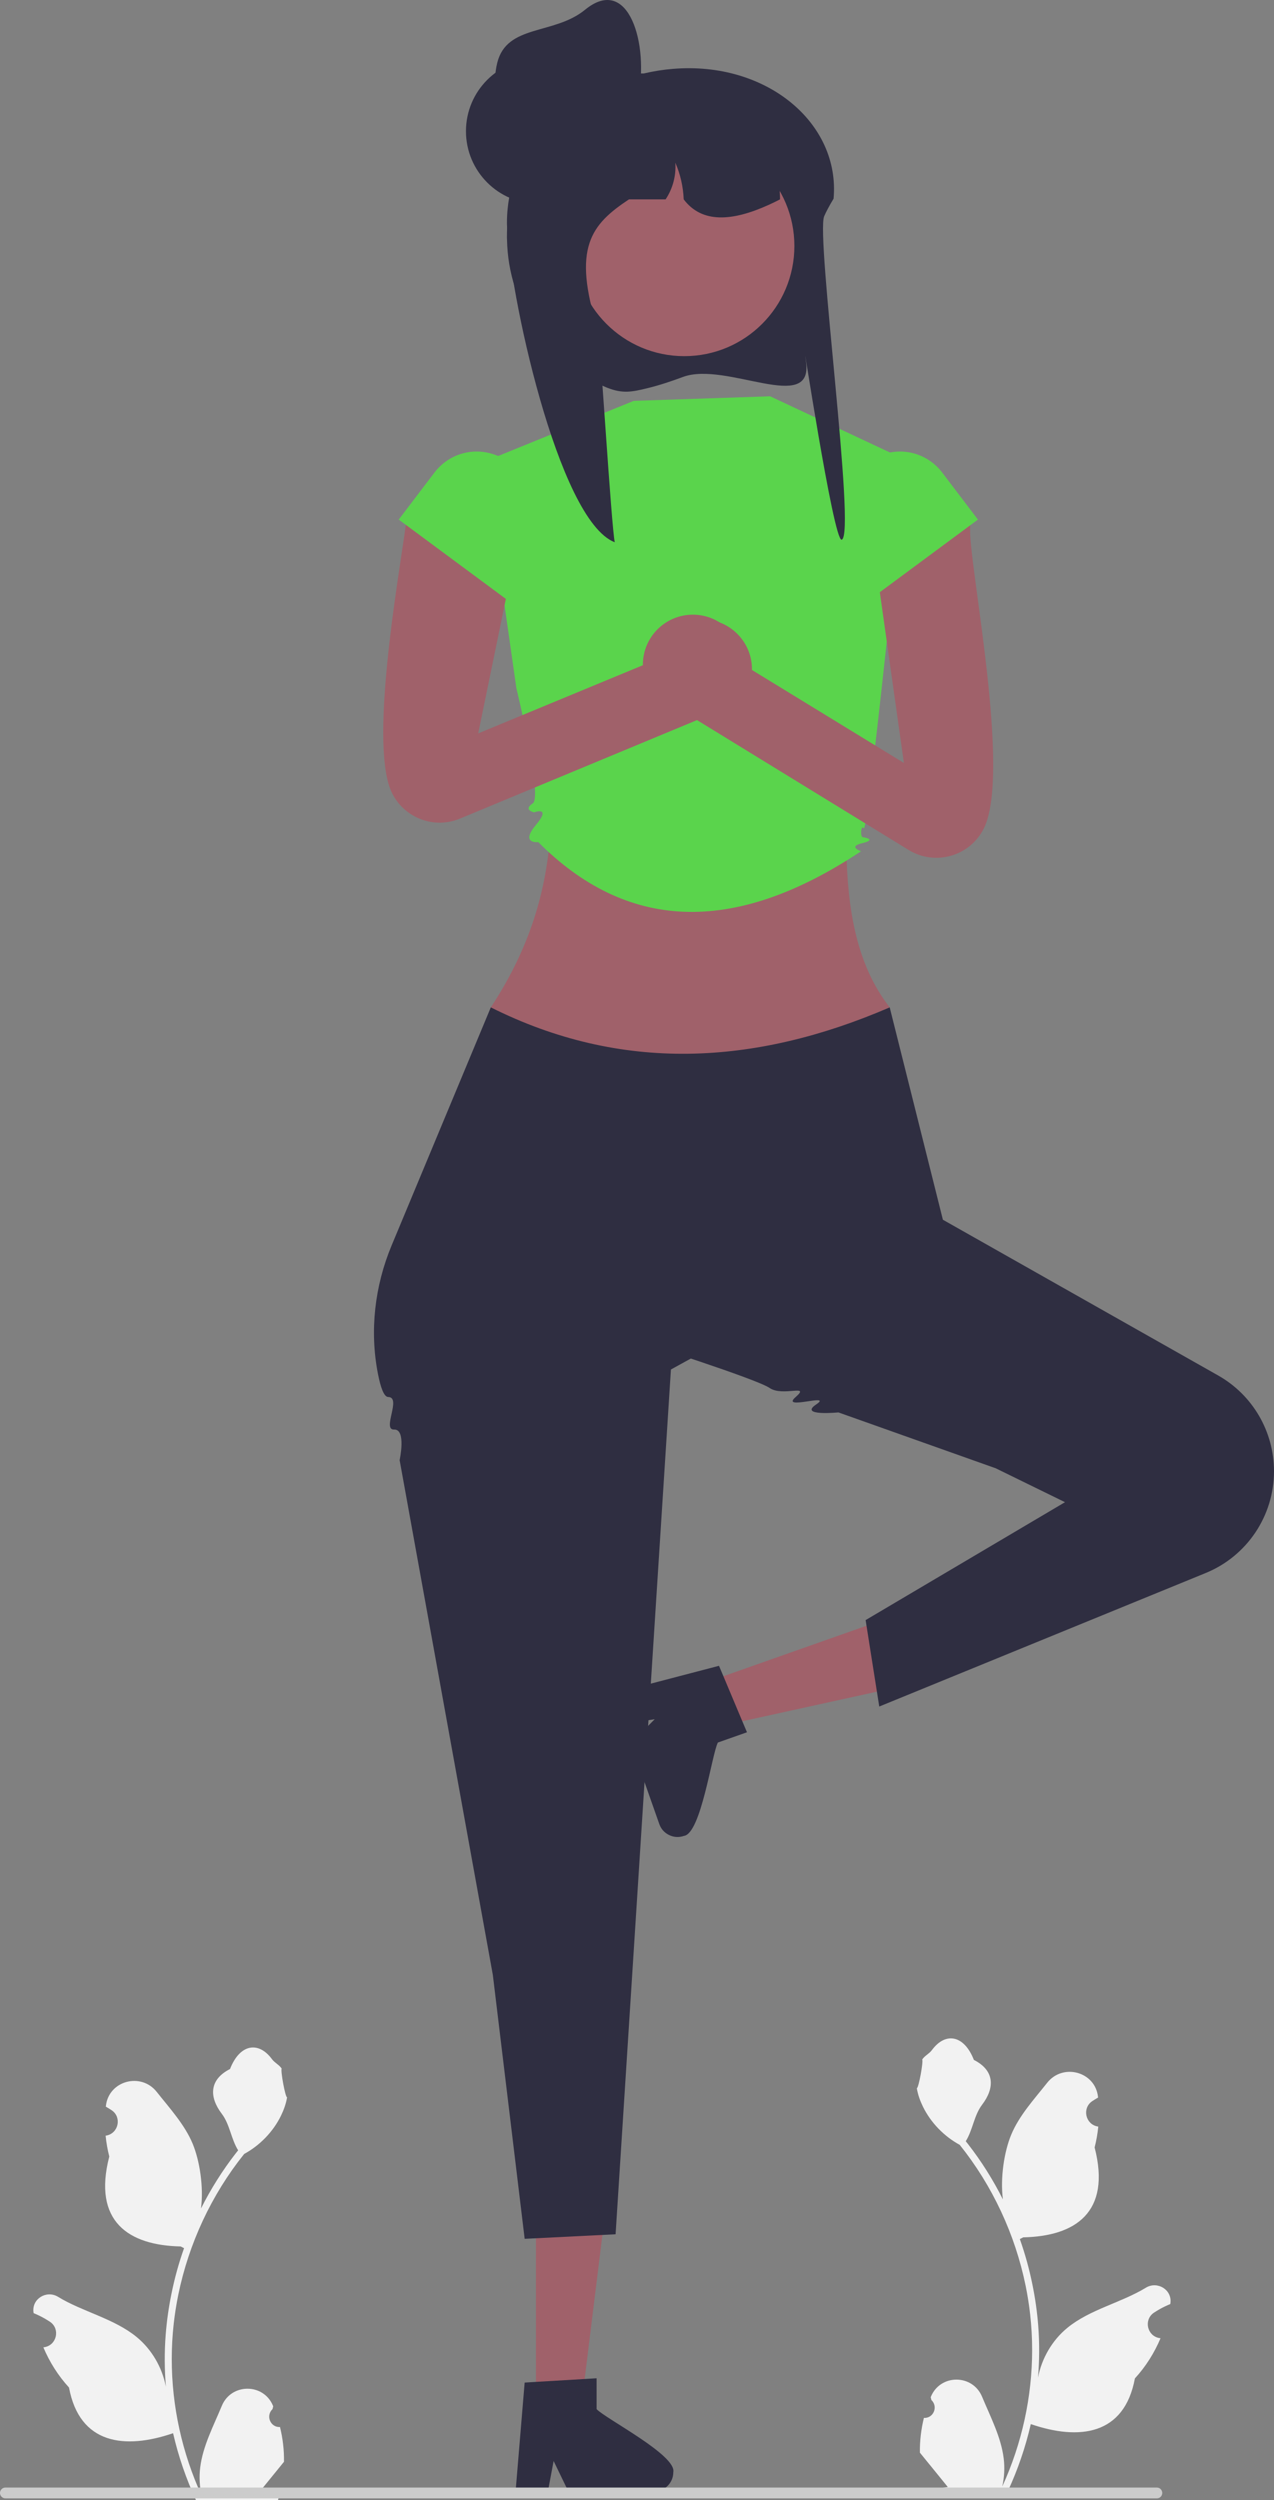 <svg xmlns="http://www.w3.org/2000/svg" width="280.251" height="549.562" viewBox="0 0 280.251 549.562" xmlns:xlink="http://www.w3.org/1999/xlink"><rect x="0" y="0" width="280.251" height="549.562" fill="#808080" stroke="none"/><g><polygon points="117.895 528.643 127.906 528.642 132.668 490.029 117.893 490.03 117.895 528.643" fill="#a0616a"/><path d="M131.237,529.544v-6.787l-2.632,.161-10.713,.635-2.479,.152-1.895,22.729-.102,1.219h7.108l.228-1.21,1.032-5.5,2.666,5.5,.584,1.21h18.845c1.125,0,2.149-.44,2.902-1.168,.821-.77,1.329-1.862,1.329-3.072,.795-3.715-14.876-11.745-16.873-13.869Z" fill="#2f2e41"/></g><g><polygon points="154.331 370.137 157.659 379.579 195.66 371.235 190.748 357.301 154.331 370.137" fill="#a0616a"/><path d="M157.916,383.02l6.401-2.256-1.026-2.429-4.16-9.893-.968-2.288-22.067,5.768-1.183,.309,2.363,6.704,1.217-.187,5.531-.855-4.302,4.342-.947,.953,6.264,17.774c.374,1.061,1.129,1.881,2.066,2.349,.999,.518,2.197,.634,3.339,.232,3.768-.485,6.133-17.935,7.472-20.524Z" fill="#2f2e41"/></g><path d="M102.416,237.108l5.551-15.681c18.844-28.551,12.629-53.268,11.449-77.319l68-2c.163,30.964-6.242,60.698,8.299,79.319l-67.299,28.681-26-13Z" fill="#a0616a"/><path d="M195.715,221.427c-29.867,12.882-59.184,14.299-87.748,0l-21.826,52.347c-3.713,8.906-4.853,18.717-3.007,28.187,.575,2.95,1.318,5.099,2.261,5.11,3.02,.036-1.428,7.268,1.296,7.152,2.724-.116,1.218,6.719,1.218,6.719l20.506,113.165,7,58,20-1,12.173-190.082,59.827-32.918-11.701-46.681Z" fill="#2f2e41"/><path d="M191.81,258.814l15.606,9.293,60.559,34.236c7.586,4.288,12.276,12.328,12.276,21.042v0c0,9.818-5.939,18.661-15.027,22.375l-71.807,29.347-3-19,43.859-25.916-15.253-7.457-34.591-12.277s-8.796,.868-4.905-1.741-7.951,1.394-4.53-1.608c3.421-3.001-2.809-.041-5.694-2.021s-28.515-10.12-28.515-10.12l51.024-36.153Z" fill="#2f2e41"/><path d="M189.416,187.108c-28.562,19.004-51.927,17.126-71-2,0,0-4.075,.466-.537-3.767,3.537-4.233-.396-2.778-.396-2.778,0,0-2.5-.513-.283-1.984,2.217-1.471-3.608-25.293-3.608-25.293l-2.889-20.247c-3.154-9.434-9.031-24.247-3.286-29.93l32-13,30-1,32,15c9.153,4.66-2.014,23.658-5.743,33.24,0,0-5.043,47.722-5.65,46.741s-.86,1.841-.233,1.93,3.053,.564-.16,1.326c-3.213,.763-.213,1.763-.213,1.763Z" fill="#5ad44c"/><g><path d="M112.416,126.108s-21.886-23.259-23-12c-.725,7.327-7.996,45.506-3.826,58.591,2.077,6.516,9.288,9.852,15.604,7.23l52.419-21.766-6.899-14.138-41.519,17.182,7.22-35.098Z" fill="#a0616a"/><circle cx="154.416" cy="147.108" r="11" fill="#a0616a"/></g><g><path d="M191.416,115.108s22.655-10.295,22,1c-.426,7.35,9.154,53.733,2.995,66.008-3.067,6.113-10.71,8.284-16.541,4.708l-48.385-29.672,9.018-12.89,38.333,23.444-7.421-52.599Z" fill="#a0616a"/><circle cx="152.416" cy="146.108" r="11" fill="#a0616a"/></g><path d="M190.303,132.569l-9.519-27.762,13.117-4.825c4.862-1.79,10.238-.219,13.374,3.906l7.845,10.319-24.817,18.361Z" fill="#5ad44c"/><path d="M112.529,132.569l-24.817-18.361,7.845-10.319c3.135-4.125,8.509-5.696,13.374-3.906l13.117,4.825-9.519,27.762Z" fill="#5ad44c"/><path d="M203.24,531.472c2.066,.129,3.208-2.437,1.645-3.933l-.155-.618c.02-.05,.041-.099,.062-.148,2.089-4.982,9.17-4.947,11.241,.042,1.839,4.428,4.179,8.864,4.756,13.546,.258,2.067,.142,4.172-.316,6.2,4.308-9.411,6.575-19.687,6.575-30.021,0-2.597-.142-5.193-.433-7.783-.239-2.119-.568-4.224-.995-6.31-2.306-11.277-7.299-22.018-14.5-30.99-3.462-1.892-6.349-4.851-8.093-8.397-.626-1.279-1.117-2.655-1.35-4.056,.394,.052,1.486-5.949,1.188-6.317,.549-.833,1.532-1.247,2.131-2.06,2.982-4.043,7.091-3.337,9.236,2.157,4.582,2.313,4.627,6.148,1.815,9.837-1.789,2.347-2.035,5.522-3.604,8.035,.162,.207,.329,.407,.491,.614,2.961,3.798,5.522,7.88,7.681,12.169-.61-4.766,.291-10.508,1.826-14.21,1.748-4.217,5.025-7.769,7.91-11.415,3.466-4.379,10.573-2.468,11.184,3.083,.006,.054,.012,.107,.017,.161-.429,.242-.848,.499-1.259,.77-2.339,1.547-1.531,5.174,1.241,5.602l.063,.01c-.155,1.544-.42,3.074-.807,4.579,3.702,14.316-4.29,19.53-15.701,19.764-.252,.129-.497,.258-.749,.381,1.156,3.255,2.08,6.594,2.764,9.979,.614,2.99,1.04,6.013,1.279,9.049,.297,3.83,.271,7.68-.052,11.503l.019-.136c.82-4.211,3.107-8.145,6.427-10.87,4.946-4.063,11.933-5.559,17.268-8.824,2.568-1.572,5.859,.459,5.411,3.437l-.022,.143c-.794,.323-1.569,.698-2.319,1.117-.429,.242-.848,.499-1.259,.77-2.339,1.547-1.531,5.174,1.241,5.602l.063,.01c.045,.006,.084,.013,.129,.019-1.363,3.236-3.262,6.239-5.639,8.829-2.315,12.497-12.256,13.683-22.89,10.044h-.006c-1.163,5.064-2.861,10.011-5.044,14.726h-18.02c-.065-.2-.123-.407-.181-.607,1.666,.103,3.346,.006,4.986-.297-1.337-1.641-2.674-3.294-4.011-4.935-.032-.032-.058-.065-.084-.097-.678-.84-1.363-1.673-2.041-2.512l-0-.001c-.042-2.578,.267-5.147,.879-7.64l.001-0Z" fill="#f2f2f2"/><path d="M61.591,533.472c-2.066,.129-3.208-2.437-1.645-3.933l.155-.618c-.02-.05-.041-.099-.062-.148-2.089-4.982-9.17-4.947-11.241,.042-1.839,4.428-4.179,8.864-4.756,13.546-.258,2.067-.142,4.172,.316,6.2-4.308-9.411-6.575-19.687-6.575-30.021,0-2.597,.142-5.193,.433-7.783,.239-2.119,.568-4.224,.995-6.31,2.306-11.277,7.299-22.018,14.5-30.99,3.462-1.892,6.349-4.851,8.093-8.397,.626-1.279,1.117-2.655,1.35-4.056-.394,.052-1.486-5.949-1.188-6.317-.549-.833-1.532-1.247-2.131-2.06-2.982-4.043-7.091-3.337-9.236,2.157-4.582,2.313-4.627,6.148-1.815,9.837,1.789,2.347,2.035,5.522,3.604,8.035-.162,.207-.329,.407-.491,.614-2.961,3.798-5.522,7.88-7.681,12.169,.61-4.766-.291-10.508-1.826-14.21-1.748-4.217-5.025-7.769-7.91-11.415-3.466-4.379-10.573-2.468-11.184,3.083-.006,.054-.012,.107-.017,.161,.429,.242,.848,.499,1.259,.77,2.339,1.547,1.531,5.174-1.241,5.602l-.063,.01c.155,1.544,.42,3.074,.807,4.579-3.702,14.316,4.29,19.53,15.701,19.764,.252,.129,.497,.258,.749,.381-1.156,3.255-2.08,6.594-2.764,9.979-.614,2.99-1.04,6.013-1.279,9.049-.297,3.83-.271,7.68,.052,11.503l-.019-.136c-.82-4.211-3.107-8.145-6.427-10.87-4.946-4.063-11.933-5.559-17.268-8.824-2.568-1.572-5.859,.459-5.411,3.437l.022,.143c.794,.323,1.569,.698,2.319,1.117,.429,.242,.848,.499,1.259,.77,2.339,1.547,1.531,5.174-1.241,5.602l-.063,.01c-.045,.006-.084,.013-.129,.019,1.363,3.236,3.262,6.239,5.639,8.829,2.315,12.497,12.256,13.683,22.89,10.044h.006c1.163,5.064,2.861,10.011,5.044,14.726h18.02c.065-.2,.123-.407,.181-.607-1.666,.103-3.346,.006-4.986-.297,1.337-1.641,2.674-3.294,4.011-4.935,.032-.032,.058-.065,.084-.097,.678-.84,1.363-1.673,2.041-2.512l0-.001c.042-2.578-.267-5.147-.879-7.64l-.001-0Z" fill="#f2f2f2"/><path d="M0,547.97c0,.66,.53,1.19,1.19,1.19H254.48c.66,0,1.19-.53,1.19-1.19,0-.66-.53-1.19-1.19-1.19H1.19c-.66,0-1.19,.53-1.19,1.19Z" fill="#ccc"/><g><path d="M150.254,82.851c-2.523,.933-5.103,1.808-7.788,2.463-3.489,.85-5.458,1.244-8.826-.062-.118-.046-.231-.091-.338-.136-12.576-5.246-21.495-17.757-21.77-32.433-.017-.238-.017-.488-.017-.732,0-1.183,.051-2.361,.168-3.52,.151-1.61,.404-3.19,.763-4.734l-.034-.006c-2.726-2.788-3.775-6.606-3.427-10.443,.443-5.014,3.265-10.065,7.797-12.907,3.371-2.111,7.214-3.52,11.337-4.002,1.071-.122,2.154-.189,3.259-.189h10.232c2.171-.5,4.331-.848,6.423-1.013h.017c20.592-1.708,36.832,11.944,35.317,28.554-.011,.018-.028,.037-.039,.055-.438,.714-.825,1.391-1.167,2.037-.331,.604-.611,1.183-.853,1.732-1.879,4.246,7.051,70.115,3.848,71.116-1.823,.567-9.171-48.448-7.853-39.128,1.66,11.694-17.563-.159-27.05,3.348Z" fill="#2f2e41"/><circle cx="150.526" cy="54.066" r="24.221" fill="#a0616a"/><path d="M171.588,43.823c-.404,.213-.802,.409-1.206,.606-.421,.202-.841,.404-1.268,.595-8.106,3.674-14.708,4.084-18.713-1.2-.112-2.765-.729-5.514-1.845-8.066,.208,2.827-.567,5.71-2.137,8.066h-8.066c-8.308,5.514-12.571,10.579-6.804,28.681,.376,1.189,2.951,43.44,3.685,46.688-12.576-4.824-23.425-56.044-23.7-69.541-.017-.219-.017-.449-.017-.673,0-1.088,.051-2.171,.168-3.237,.151-1.481,.404-2.934,.763-4.353l-.034-.006c-2.726-2.564-3.775-6.075-3.427-9.603,2.098-2.749,4.706-5.093,7.696-6.9,2.676-1.301,5.497-2.356,8.425-3.164,.073-.017,.135-.034,.208-.05,.886-.241,1.795-.46,2.704-.651,1.857-.387,3.741-.679,5.671-.858,.14-.006,.275-.017,.398-.017,.791,0,1.526,.219,2.165,.595,.006,0,.006,.006,.017,.006,.466,.275,.881,.639,1.206,1.077,.555,.707,.875,1.593,.875,2.558h8.986c.331,0,.662,.011,.993,.028,12.515,.499,22.573,5.851,23.218,18.152,.028,.426,.039,.841,.039,1.268Z" fill="#2f2e41"/><circle cx="118.459" cy="28.84" r="15.957" fill="#2f2e41"/><path d="M140.366,21.46c-1.813,8.624-10.757,13.782-19.313,11.672s-13.782-10.757-11.672-19.313c2.11-8.556,12.494-6.09,19.313-11.672,9.646-7.897,14.117,7.683,11.672,19.313Z" fill="#2f2e41"/></g></svg>